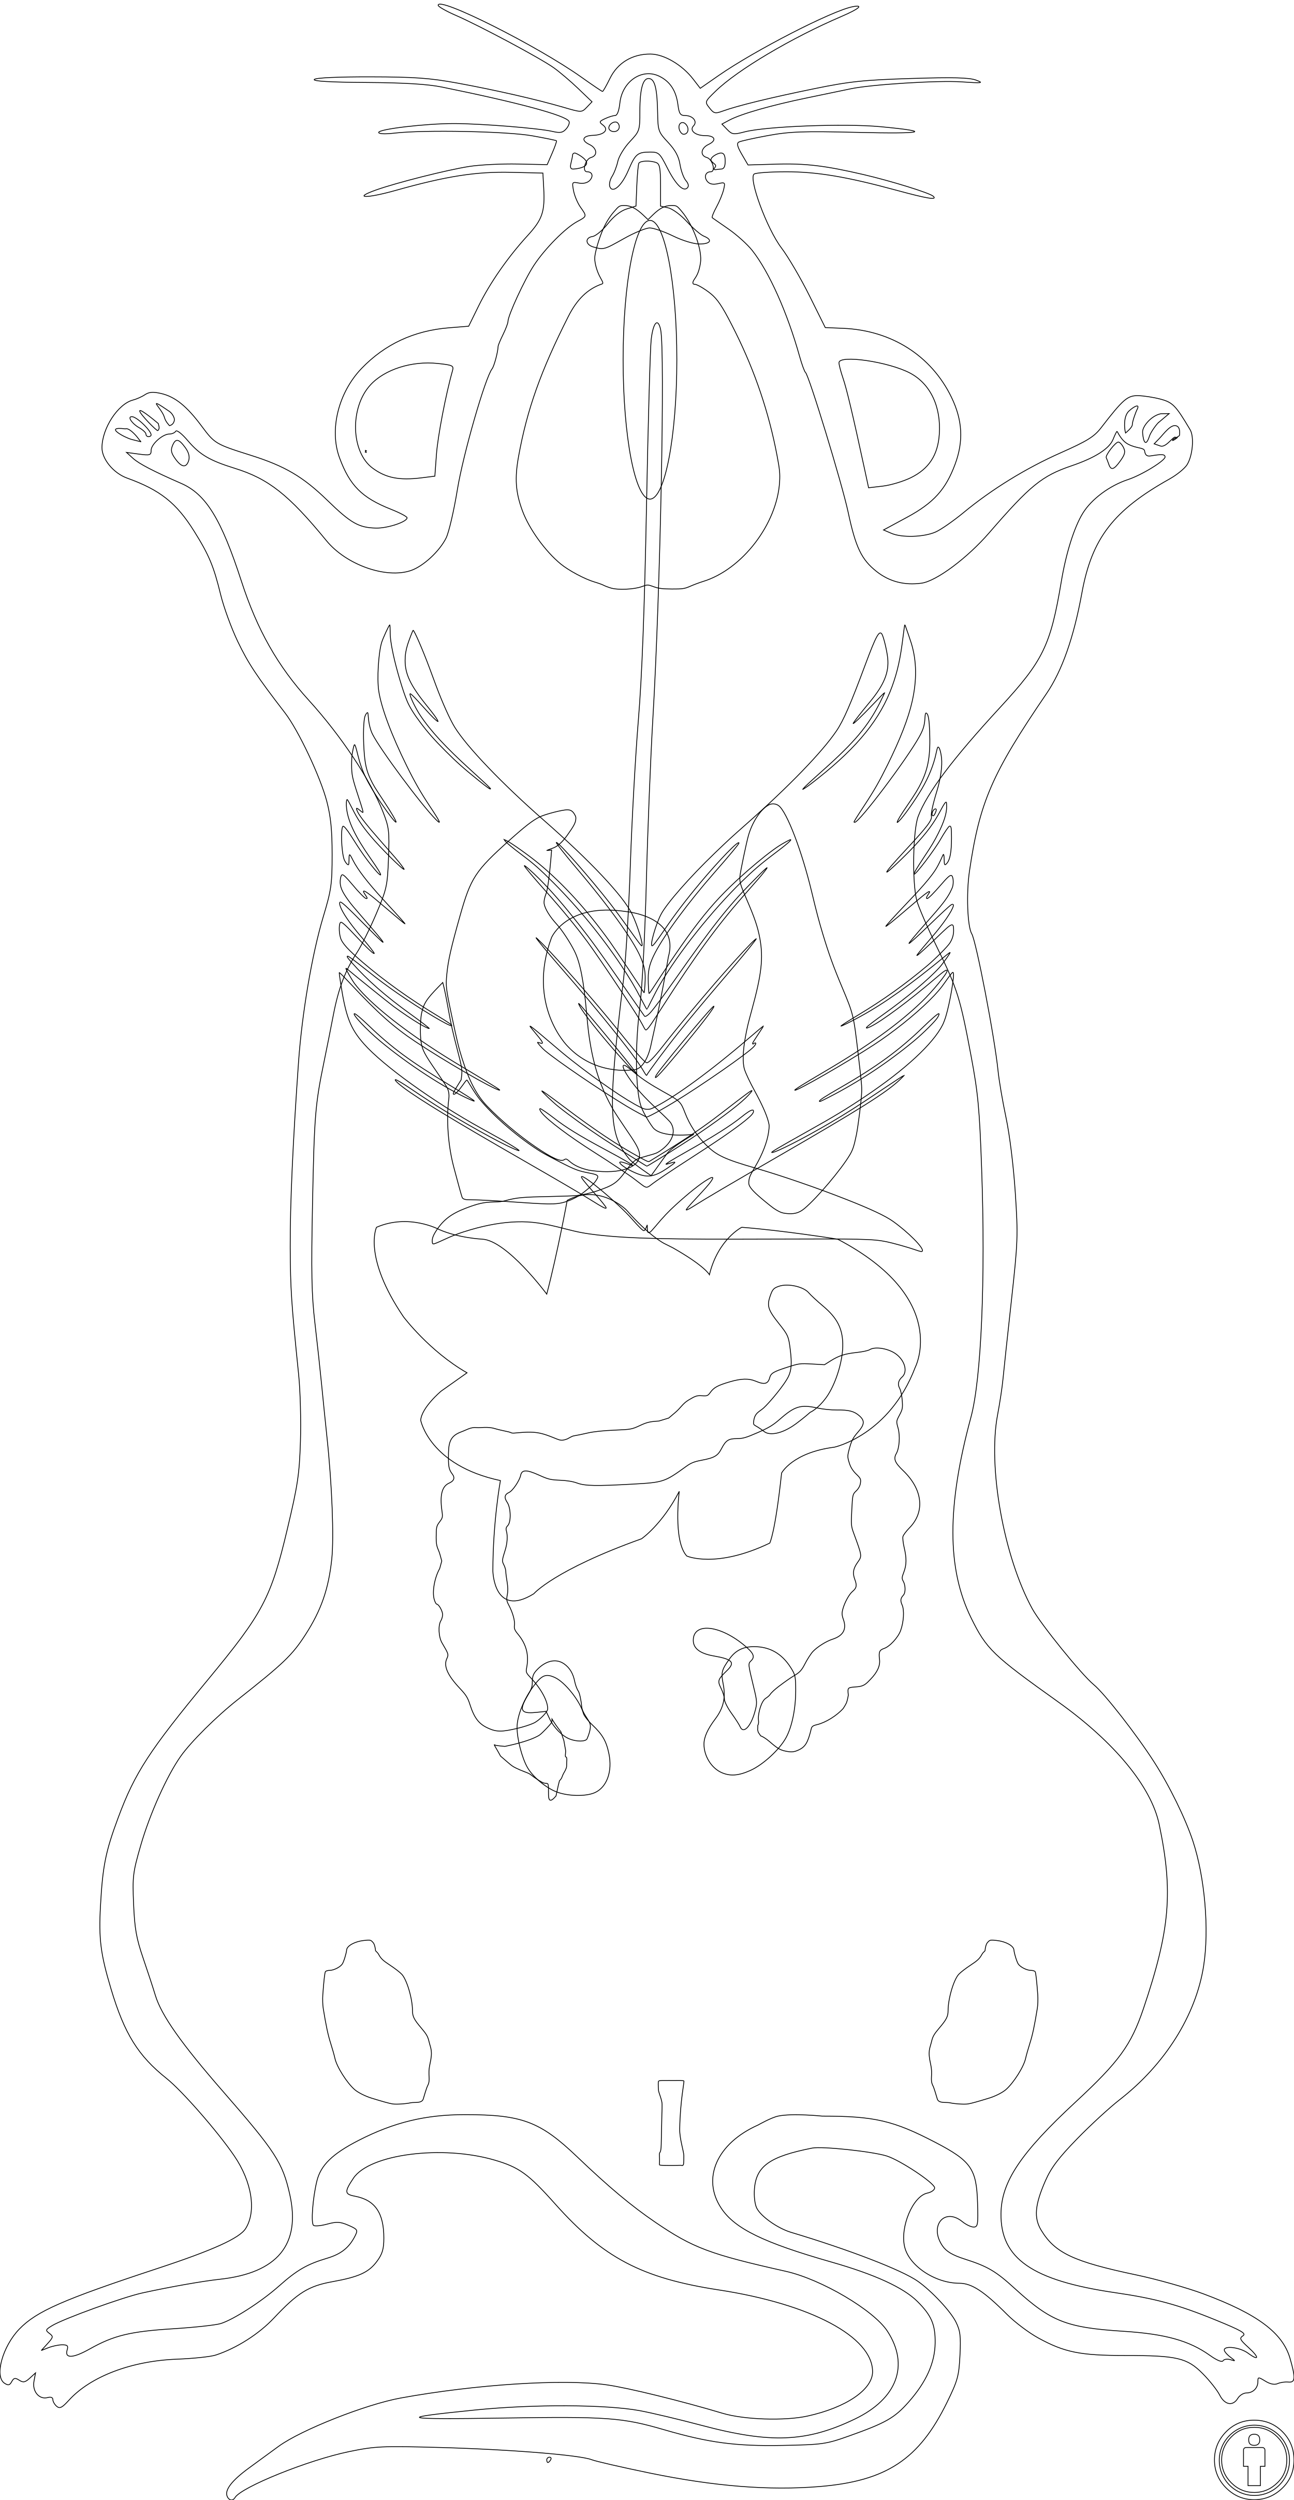 <?xml version="1.0" encoding="UTF-8" standalone="no"?>
<!-- Created with Inkscape (http://www.inkscape.org/) -->

<svg
              xmlns:dc="http://purl.org/dc/elements/1.1/"
              xmlns:cc="http://creativecommons.org/ns#"
              xmlns:rdf="http://www.w3.org/1999/02/22-rdf-syntax-ns#"
              xmlns:svg="http://www.w3.org/2000/svg"
              xmlns="http://www.w3.org/2000/svg"
              xmlns:xlink="http://www.w3.org/1999/xlink"
              xmlns:sodipodi="http://sodipodi.sourceforge.net/DTD/sodipodi-0.dtd"
              xmlns:inkscape="http://www.inkscape.org/namespaces/inkscape"
              width="81.137"
              height="156.688"
              viewBox="0 0 81.137 156.688"
              preserveAspectRatio="none"
              id="svg4219"
              version="1.1"
              inkscape:version="0.92.3 (unknown)"
              sodipodi:docname="mus_musculus.male.svg">
             <defs
                           id="defs4221">
                          <inkscape:path-effect
                                        effect="spiro"
                                        id="path-effect4218"
                                        is_visible="true" />
             </defs>
             <sodipodi:namedview
                           id="base"
                           pagecolor="#ffffff"
                           bordercolor="#666666"
                           borderopacity="1.0"
                           inkscape:pageopacity="0.0"
                           inkscape:pageshadow="2"
                           inkscape:zoom="9.5573495"
                           inkscape:cx="32.683307"
                           inkscape:cy="65.031191"
                           inkscape:document-units="px"
                           inkscape:current-layer="LAYER_EFO"
                           showgrid="false"
                           inkscape:window-width="1855"
                           inkscape:window-height="1056"
                           inkscape:window-x="65"
                           inkscape:window-y="24"
                           inkscape:window-maximized="1"
                           showguides="true"
                           units="px"
                           fit-margin-top="0"
                           fit-margin-left="0"
                           fit-margin-right="0"
                           fit-margin-bottom="0" />
             <g
                           id="LAYER_OUTLINE"
                           inkscape:groupmode="layer"
                           inkscape:label="Outline">
                          <path
                                        sodipodi:nodetypes="cssssssssssssssssssssssscsssssssssssssssssssssssssssssssssscsssscssscssssscscssscsssssssssscssssssscscssssssssssssscssssssscsssscssscsssscsssssssssssssssssssssssssssssssssssssssssssssssssssssssssccsscccsssssssssssssssssssssssssssssssssssssssssssssssssssssssssscsssssssssssssssssssssssssssssssssssscssscssssssssssssssssssssssssssssscsssssssssssssssssssssssssssssssssssssssssscsssscssssssssssssssssssssssssssssssssssssscsssssssssssssssssscscccssscssscsssscsscscsccssccssscsssscsssscsssssssssssssss"
                                        inkscape:connector-curvature="0"
                                        id="path4204"
                                        d="M 14.236,156.44 C 14.092,156.052 14.549,155.464 15.586,154.704 16.104,154.325 16.953,153.704 17.472,153.326 18.88,152.3 22.927,150.7 25.122,150.3 29.836,149.443 35.331,149.091 38.042,149.474 39.379,149.662 42.738,150.487 45.309,151.257 46.654,151.66 49.208,151.744 50.632,151.431 53.061,150.898 54.714,149.771 54.713,148.651 54.711,146.463 50.844,144.408 45.063,143.524 40.243,142.786 37.829,141.518 34.814,138.141 33.128,136.251 32.558,135.839 31.007,135.386 27.728,134.427 23.173,135.011 22.163,136.519 21.588,137.377 21.6,137.527 22.255,137.651 23.514,137.889 24.068,138.691 24.068,140.276 24.068,140.957 23.976,141.271 23.642,141.724 23.124,142.427 22.508,142.709 20.83,143.012 19.347,143.28 18.665,143.704 17.177,145.286 16.235,146.288 14.835,147.179 13.529,147.607 13.217,147.71 12.122,147.826 11.097,147.865 8.24,147.974 5.681,148.946 4.322,150.437 3.885,150.916 3.746,150.984 3.551,150.817 3.421,150.705 3.314,150.516 3.314,150.398 3.314,150.264 3.189,150.216 2.984,150.272 2.458,150.414 2.013,149.882 2.13,149.252 L 2.228,148.725 1.87,149.053 C 1.576,149.323 1.457,149.346 1.203,149.182 0.95,149.018 0.866,149.035 0.735,149.273 0.606,149.507 0.517,149.526 0.282,149.373 -0.36,148.953 0.155,147.071 1.21,145.979 2.292,144.86 3.95,144.133 9.873,142.181 13.358,141.033 15.02,140.281 15.4,139.681 16.086,138.598 15.799,136.755 14.692,135.129 13.653,133.603 11.418,131.047 10.45,130.276 8.659,128.85 7.804,127.475 6.961,124.659 6.305,122.469 6.185,121.531 6.3,119.457 6.438,116.954 6.618,116.057 7.413,113.921 8.458,111.111 9.363,109.72 13.042,105.271 16.497,101.095 16.992,100.155 18.017,95.837 18.671,93.081 18.771,92.419 18.838,90.354 18.88,89.063 18.83,87.176 18.726,86.161 18.267,81.669 18.21,80.807 18.197,78.193 18.185,75.541 18.364,71.549 18.72,66.548 18.938,63.498 19.57,59.786 20.267,57.466 20.775,55.778 20.825,55.424 20.825,53.563 20.825,52.034 20.742,51.196 20.495,50.242 20.097,48.706 18.713,45.775 17.871,44.683 16.099,42.386 15.565,41.579 14.905,40.202 14.508,39.372 14.027,38.056 13.837,37.277 13.4,35.487 13.11,34.792 12.174,33.297 11.064,31.522 10.04,30.71 7.971,29.966 7.121,29.66 6.394,28.783 6.394,28.064 6.394,26.852 7.394,25.316 8.34,25.073 8.563,25.016 8.901,24.865 9.09,24.738 9.349,24.565 9.602,24.547 10.107,24.664 10.981,24.867 11.714,25.458 12.647,26.713 13.46,27.805 13.521,27.841 15.718,28.534 17.87,29.213 19,29.877 20.524,31.357 22.006,32.798 22.496,33.076 23.587,33.099 24.31,33.113 25.53,32.707 25.525,32.453 25.523,32.379 25.068,32.138 24.512,31.918 22.693,31.198 21.931,30.435 21.287,28.688 20.641,26.934 21.217,24.605 22.672,23.092 24.134,21.572 25.959,20.723 28.146,20.546 L 29.387,20.446 30.003,19.191 C 30.713,17.744 31.843,16.12 33.075,14.774 34.015,13.747 34.174,13.278 34.091,11.771 L 34.04,10.848 32.048,10.801 C 29.853,10.749 27.988,11.041 24.813,11.933 22.95,12.456 22.089,12.435 23.592,11.903 24.891,11.443 28.025,10.652 29.419,10.433 30.088,10.328 31.462,10.259 32.473,10.281 L 34.31,10.32 34.624,9.595 C 34.797,9.196 34.917,8.848 34.893,8.823 34.868,8.797 34.187,8.657 33.38,8.513 31.812,8.231 26.58,8.128 24.75,8.342 24.143,8.413 23.744,8.396 23.744,8.3 23.744,8.091 26.695,7.743 28.463,7.744 30.118,7.745 33.78,8.037 34.636,8.236 35.128,8.351 35.29,8.32 35.507,8.072 35.654,7.904 35.73,7.692 35.676,7.601 35.452,7.227 32.497,6.431 27.717,5.458 26.816,5.274 25.368,5.186 22.982,5.169 20.692,5.154 19.599,5.09 19.707,4.978 19.805,4.876 21.195,4.813 23.225,4.817 25.991,4.822 26.952,4.891 28.689,5.209 31.068,5.645 33.655,6.236 35.337,6.726 36.472,7.057 36.472,7.057 36.797,6.719 L 37.121,6.38 36.258,5.553 C 35.784,5.098 35.089,4.508 34.713,4.24 33.872,3.642 30.054,1.602 28.568,0.957 27.966,0.696 27.473,0.413 27.473,0.329 27.473,-0.247 33.689,2.872 36.445,4.83 37.143,5.327 37.744,5.733 37.78,5.733 37.816,5.733 38.026,5.363 38.247,4.912 38.725,3.937 39.646,3.383 40.78,3.388 41.629,3.391 42.768,4.057 43.46,4.955 L 43.908,5.535 45.054,4.738 C 47.328,3.157 52.172,0.671 53.464,0.421 54.184,0.282 53.87,0.556 52.768,1.028 49.627,2.373 46.236,4.385 44.869,5.715 44.186,6.379 44.185,6.381 44.488,6.767 44.763,7.118 44.841,7.136 45.334,6.956 46.231,6.629 48.32,6.119 51.065,5.558 53.284,5.104 54.164,5.012 57.148,4.919 59.77,4.837 60.776,4.863 61.201,5.021 61.702,5.208 61.598,5.221 60.285,5.131 58.828,5.031 54.607,5.295 53.335,5.567 52.979,5.643 51.755,5.897 50.616,6.132 48.355,6.598 46.465,7.139 45.734,7.528 L 45.267,7.777 45.599,8.12 C 45.901,8.433 45.999,8.446 46.689,8.266 48.024,7.918 52.956,7.729 55.2,7.94 58.547,8.254 57.955,8.399 53.741,8.297 50.366,8.215 49.524,8.245 48.147,8.498 47.255,8.662 46.436,8.844 46.327,8.904 46.182,8.983 46.233,9.191 46.516,9.676 L 46.904,10.34 48.66,10.288 C 50.504,10.234 51.73,10.38 54.146,10.942 55.877,11.345 58.299,12.096 58.516,12.299 58.793,12.557 58.157,12.454 56.212,11.925 53.086,11.076 51.221,10.764 49.282,10.767 48.301,10.768 47.405,10.831 47.29,10.906 46.913,11.154 48.086,14.338 48.997,15.537 49.421,16.095 50.213,17.447 50.757,18.542 L 51.746,20.532 52.865,20.578 C 55.9,20.705 58.399,22.295 59.66,24.902 60.352,26.333 60.424,27.644 59.89,29.088 59.302,30.68 58.543,31.518 56.882,32.417 L 55.401,33.217 55.899,33.43 C 56.551,33.71 57.914,33.669 58.657,33.348 58.981,33.208 59.769,32.662 60.407,32.136 62.199,30.656 64.33,29.345 66.52,28.375 68.162,27.647 68.608,27.371 69.033,26.821 70.415,25.03 70.694,24.788 71.354,24.798 71.7,24.804 72.332,24.901 72.759,25.014 73.534,25.219 73.724,25.415 74.624,26.933 74.889,27.382 74.784,28.571 74.428,29.133 74.28,29.366 73.791,29.764 73.341,30.016 69.806,31.993 68.464,33.736 67.838,37.162 67.327,39.961 66.595,42.039 65.618,43.473 62.19,48.499 61.424,50.265 60.786,54.613 60.583,56 60.659,58.071 60.93,58.524 61.211,58.995 62.369,65.025 62.581,67.123 62.641,67.723 62.867,69.044 63.082,70.058 63.312,71.143 63.55,73.079 63.661,74.755 63.839,77.461 63.826,77.808 63.414,81.548 63.174,83.716 62.94,85.905 62.892,86.412 62.845,86.92 62.691,87.939 62.551,88.677 61.928,91.943 62.938,97.577 64.729,100.838 65.261,101.806 67.826,104.971 68.58,105.589 69.26,106.147 71.27,108.72 72.383,110.46 73.335,111.947 74.329,113.976 74.795,115.385 75.548,117.658 75.83,120.943 75.469,123.23 74.982,126.319 73.043,129.401 70.198,131.608 69.574,132.092 68.378,133.192 67.541,134.051 66.375,135.249 65.91,135.864 65.551,136.681 64.887,138.196 64.817,139.009 65.285,139.781 66.152,141.212 67.31,141.756 71.252,142.586 72.545,142.858 74.443,143.393 75.468,143.775 78.847,145.034 80.429,146.215 80.891,147.824 81.245,149.058 81.223,149.345 80.778,149.3 80.578,149.279 80.278,149.323 80.112,149.397 79.917,149.483 79.644,149.429 79.342,149.244 78.894,148.971 78.873,148.972 78.873,149.269 78.873,149.679 78.565,149.983 78.15,149.983 77.966,149.983 77.725,150.134 77.614,150.319 77.304,150.832 76.792,150.738 76.474,150.109 76.322,149.809 75.849,149.211 75.422,148.78 74.435,147.782 73.812,147.635 70.549,147.635 67.728,147.635 66.754,147.439 65.106,146.538 64.518,146.217 63.636,145.553 63.145,145.061 61.695,143.609 60.925,143.106 60.15,143.106 58.645,143.106 57.013,142.025 56.725,140.836 56.422,139.589 57.241,137.644 58.147,137.456 58.399,137.404 58.605,137.257 58.605,137.13 58.605,136.83 56.45,135.397 55.599,135.13 54.692,134.846 51.543,134.512 50.925,134.635 48.27,135.161 47.421,135.759 47.306,137.184 47.268,137.653 47.33,138.163 47.452,138.403 47.722,138.93 48.771,139.668 49.605,139.917 53.236,141.002 56.561,142.285 57.549,142.981 58.419,143.595 59.596,144.851 59.934,145.527 60.211,146.083 60.252,146.413 60.192,147.624 60.127,148.925 60.05,149.205 59.379,150.576 57.629,154.15 55.583,155.502 51.396,155.848 48.232,156.109 44.796,155.836 40.743,155.003 38.989,154.642 37.348,154.265 37.095,154.165 36.367,153.877 31.965,153.522 27.635,153.402 23.948,153.301 23.535,153.319 21.879,153.661 19.333,154.186 15.13,155.881 14.735,156.541 14.596,156.774 14.34,156.722 14.236,156.44 Z M 53.254,152.673 C 55.548,151.857 56.094,151.546 56.972,150.552 58.08,149.298 58.619,148.099 58.636,146.854 58.652,145.701 58.409,145.13 57.524,144.248 56.649,143.376 54.854,142.554 52.119,141.774 47.875,140.562 46.085,139.689 45.233,138.417 43.976,136.541 44.948,134.336 47.539,133.186 47.539,133.186 48.348,132.724 48.795,132.629 49.695,132.439 51.552,132.631 51.552,132.631 54.838,132.633 56.024,132.909 58.655,134.28 60.888,135.444 61.231,135.936 61.295,138.066 61.336,139.434 61.312,139.584 61.049,139.584 60.888,139.584 60.571,139.433 60.344,139.248 59.212,138.327 58.238,139.518 59.1,140.77 59.338,141.116 59.727,141.347 60.473,141.585 61.938,142.054 62.432,142.343 63.637,143.443 65.903,145.51 66.861,145.887 70.428,146.116 73.067,146.286 74.56,146.7 75.858,147.624 76.306,147.943 76.623,148.073 76.688,147.965 76.745,147.868 76.951,147.837 77.144,147.895 77.492,148.001 77.492,147.999 77.13,147.725 76.93,147.573 76.765,147.377 76.765,147.29 76.765,146.997 77.765,147.129 78.25,147.486 78.96,148.009 78.978,147.765 78.276,147.127 77.74,146.64 77.7,146.554 77.939,146.398 78.159,146.254 77.837,146.068 76.231,145.413 73.87,144.449 72.467,144.068 69.906,143.695 64.717,142.937 62.73,141.559 62.764,138.741 62.788,136.747 63.995,134.941 67.442,131.747 70.168,129.221 70.921,128.186 71.694,125.902 73.365,120.961 73.57,118.566 72.682,114.34 72.186,111.981 69.883,109.19 66.356,106.674 62.242,103.739 61.857,103.367 60.89,101.404 59.372,98.322 59.369,94.406 60.88,88.829 61.53,86.431 61.799,80.173 61.551,73.245 61.417,69.481 61.327,68.517 60.892,66.201 60.205,62.54 60.039,62.008 58.771,59.407 58.163,58.162 57.583,56.822 57.481,56.43 57.186,55.294 57.243,52.038 57.573,51.166 58.132,49.692 59.725,47.573 62.696,44.353 65.419,41.401 65.872,40.469 66.55,36.428 66.846,34.661 67.355,33.046 67.893,32.17 68.436,31.285 69.57,30.44 70.726,30.059 71.593,29.774 73.095,28.85 73.054,28.628 73.024,28.468 72.862,28.458 72.144,28.575 71.916,28.613 71.806,28.522 71.771,28.27 71.738,28.034 71.266,28.125 70.729,27.836 70.28,27.595 70.067,27.035 70.041,27.035 70.016,27.035 69.905,27.259 69.795,27.533 69.558,28.125 68.665,28.694 67.181,29.198 65.334,29.826 64.591,30.43 62.03,33.388 60.653,34.978 58.715,36.422 57.786,36.551 56.715,36.7 55.768,36.455 54.969,35.824 54.016,35.072 53.655,34.319 53.18,32.099 52.798,30.311 50.72,23.505 50.507,23.345 50.446,23.299 50.279,22.846 50.137,22.338 49.37,19.598 48.229,17.045 47.169,15.7 46.873,15.324 46.206,14.722 45.686,14.361 45.167,14.001 44.707,13.681 44.663,13.65 44.62,13.619 44.737,13.316 44.924,12.976 45.11,12.636 45.312,12.144 45.374,11.882 45.48,11.428 45.464,11.411 45.018,11.512 44.699,11.584 44.486,11.538 44.348,11.367 44.124,11.087 44.241,10.765 44.567,10.765 44.897,10.765 44.677,9.97 44.32,9.873 43.881,9.754 43.939,9.282 44.422,9.055 44.959,8.802 44.843,8.5 44.209,8.5 43.589,8.5 43.209,8.174 43.49,7.884 43.749,7.615 43.441,7.242 42.96,7.242 42.657,7.242 42.581,7.128 42.508,6.565 42.394,5.687 42.021,5.114 41.346,4.781 40.267,4.249 39.016,5.092 38.868,6.451 38.813,6.95 38.702,7.242 38.567,7.242 38.449,7.242 38.168,7.329 37.942,7.436 37.564,7.614 37.554,7.646 37.813,7.844 38.197,8.137 37.877,8.461 37.183,8.483 36.532,8.504 36.414,8.8 36.955,9.055 37.437,9.282 37.496,9.754 37.056,9.873 36.699,9.97 36.479,10.765 36.81,10.765 37.144,10.765 37.227,11.051 36.97,11.317 36.826,11.465 36.562,11.526 36.295,11.474 35.871,11.39 35.859,11.408 35.963,11.956 36.023,12.27 36.217,12.73 36.394,12.98 36.807,13.563 36.808,13.558 36.204,13.881 35.452,14.283 34.167,15.581 33.475,16.635 32.886,17.534 31.851,19.773 31.851,20.151 31.851,20.254 31.713,20.619 31.545,20.961 31.376,21.303 31.235,21.641 31.233,21.712 31.218,22.08 30.985,22.949 30.856,23.115 30.422,23.675 29.036,28.492 28.679,30.685 28.464,32.001 28.147,33.365 27.974,33.716 27.564,34.547 26.541,35.494 25.768,35.758 24.212,36.289 21.715,35.408 20.468,33.888 18.102,31.003 16.84,30.008 14.714,29.35 13.149,28.866 12.526,28.499 11.779,27.622 11.407,27.184 11.08,26.928 11.02,27.028 10.963,27.124 10.784,27.203 10.623,27.203 10.193,27.203 9.475,27.846 9.475,28.231 9.475,28.532 9.4,28.555 8.705,28.461 L 7.935,28.357 8.34,28.727 C 8.713,29.066 9.616,29.536 11.368,30.301 12.918,30.978 13.869,32.524 15.137,36.428 16.13,39.485 17.41,41.744 19.364,43.892 21.391,46.12 23.224,48.878 24.016,50.893 24.393,51.852 24.423,52.104 24.36,53.788 24.294,55.524 24.248,55.732 23.585,57.29 23.197,58.201 22.651,59.296 22.371,59.722 21.651,60.819 21.222,61.955 20.905,63.601 20.755,64.385 20.491,65.706 20.32,66.536 19.763,69.239 19.708,69.911 19.598,75.355 19.508,79.769 19.535,81.125 19.748,82.942 19.891,84.159 20.081,85.909 20.171,86.832 20.261,87.754 20.411,89.226 20.504,90.103 20.82,93.076 20.947,96.349 20.802,97.721 20.602,99.601 20.139,100.927 19.149,102.461 18.321,103.743 17.789,104.253 14.891,106.54 13.57,107.583 11.981,109.16 11.337,110.068 10.474,111.283 9.393,113.691 8.824,115.663 8.331,117.371 8.302,117.609 8.377,119.353 8.443,120.884 8.55,121.487 8.974,122.727 9.259,123.557 9.604,124.61 9.742,125.066 10.122,126.32 11.372,128.092 14.008,131.113 17.27,134.853 17.72,135.546 18.166,137.526 18.876,140.678 17.404,142.465 13.772,142.858 12.7,142.974 10.65,143.336 8.927,143.714 7.702,143.983 3.984,145.329 3.268,145.764 2.854,146.014 2.84,146.055 3.094,146.248 3.353,146.443 3.345,146.489 2.981,146.89 L 2.589,147.321 3.043,147.143 C 3.293,147.045 3.68,146.964 3.903,146.964 4.226,146.964 4.289,147.028 4.212,147.28 4.041,147.838 4.574,147.817 5.627,147.225 7.133,146.378 8.166,146.128 10.854,145.959 12.191,145.875 13.533,145.729 13.836,145.635 14.647,145.383 16.392,144.259 17.502,143.274 18.625,142.276 19.255,141.912 20.509,141.539 21.396,141.275 21.9,140.871 22.273,140.124 22.449,139.771 22.416,139.721 21.847,139.473 21.338,139.252 21.109,139.238 20.53,139.397 20.145,139.503 19.756,139.542 19.665,139.484 19.487,139.37 19.606,137.767 19.872,136.688 20.116,135.702 20.854,134.987 22.494,134.149 24.709,133.016 26.683,132.539 29.156,132.539 32.735,132.539 33.868,132.965 36.19,135.183 38.172,137.076 39.583,138.256 41.094,139.286 43.451,140.892 44.515,141.292 49.266,142.357 51.496,142.856 54.783,144.793 55.644,146.114 57.031,148.245 56.254,150.344 53.605,151.616 50.574,153.072 48.322,153.165 43.984,152.011 42.617,151.648 40.879,151.235 40.121,151.094 38.014,150.703 33.464,150.682 29.827,151.047 24.721,151.56 25.042,151.655 31.543,151.556 38.109,151.455 39.002,151.521 41.661,152.293 44.445,153.103 46.132,153.326 49.039,153.272 51.573,153.224 51.795,153.193 53.254,152.673 Z M 69.52,29.089 C 69.464,28.928 69.395,28.748 69.365,28.69 69.292,28.547 69.941,27.706 70.123,27.706 70.203,27.706 70.346,27.856 70.441,28.04 70.579,28.307 70.541,28.478 70.254,28.879 69.842,29.455 69.663,29.507 69.52,29.089 Z M 10.99,28.753 C 10.729,28.388 10.694,28.211 10.824,27.91 11.02,27.455 11.213,27.495 11.631,28.073 11.833,28.354 11.904,28.628 11.833,28.86 11.684,29.344 11.385,29.306 10.99,28.753 Z M 37.202,15.479 C 36.698,15.334 36.67,14.893 37.16,14.821 37.359,14.791 37.787,14.433 38.111,14.025 38.481,13.557 38.917,13.214 39.288,13.099 L 39.877,12.915 39.929,11.637 C 39.958,10.935 40.017,10.3 40.06,10.227 40.154,10.069 40.798,10.051 41.161,10.196 41.365,10.276 41.418,10.568 41.418,11.608 L 41.418,12.919 41.901,13.028 C 42.171,13.09 42.691,13.473 43.077,13.897 43.457,14.314 43.933,14.721 44.134,14.802 44.705,15.033 44.562,15.293 43.864,15.293 43.497,15.293 42.799,15.082 42.203,14.79 41.637,14.514 40.978,14.287 40.739,14.287 40.499,14.287 39.769,14.588 39.117,14.956 37.872,15.658 37.847,15.665 37.202,15.479 Z M 38.236,11.693 C 38.183,11.55 38.247,11.263 38.379,11.054 38.511,10.846 38.672,10.424 38.738,10.116 38.803,9.808 39.141,9.252 39.489,8.882 40.106,8.223 40.121,8.18 40.121,6.981 40.121,5.532 40.323,4.845 40.728,4.926 41.07,4.994 41.211,5.601 41.236,7.116 41.255,8.195 41.286,8.28 41.891,8.925 42.341,9.405 42.559,9.809 42.638,10.309 42.7,10.698 42.865,11.15 43.004,11.314 43.17,11.508 43.203,11.668 43.1,11.776 42.843,12.041 42.366,11.563 41.828,10.499 41.368,9.59 41.299,9.528 40.757,9.531 39.972,9.535 39.839,9.648 39.397,10.682 38.983,11.65 38.406,12.153 38.236,11.693 Z M 42.607,8.153 C 42.463,7.765 42.782,7.509 43.028,7.815 43.235,8.074 43.141,8.416 42.862,8.416 42.776,8.416 42.661,8.298 42.607,8.153 Z M 38.175,8.015 C 38.175,7.762 38.569,7.538 38.727,7.701 38.94,7.922 38.804,8.249 38.499,8.249 38.321,8.249 38.175,8.143 38.175,8.015 Z M 57.114,29.94 C 58.242,29.386 58.805,28.529 58.896,27.227 59.017,25.497 58.341,24.069 57.081,23.393 55.745,22.676 52.606,22.216 52.606,22.736 52.606,22.863 52.719,23.297 52.858,23.701 53.088,24.368 53.469,25.975 54.199,29.348 L 54.463,30.572 55.359,30.467 C 55.851,30.409 56.641,30.172 57.114,29.94 Z M 26.437,29.948 27.266,29.845 27.366,28.481 C 27.448,27.348 27.957,24.698 28.371,23.243 28.464,22.917 28.392,22.882 27.442,22.781 25.823,22.609 24.119,23.153 23.226,24.126 21.923,25.544 21.998,28.336 23.366,29.343 24.201,29.958 25.034,30.122 26.437,29.948 Z M 22.932,28.269 C 22.932,28.177 22.859,28.253 22.948,28.253 23.037,28.253 22.935,28.222 22.935,28.314 22.935,28.407 23.023,28.331 22.933,28.331 22.844,28.331 22.931,28.361 22.931,28.269 Z M 73.961,27.259 C 73.964,27.142 74.012,26.807 73.786,26.7 73.435,26.535 72.973,27.193 72.696,27.48 L 72.369,27.818 72.757,27.953 C 73.157,28.092 73.66,27.154 73.737,27.459 74.056,27.273 73.426,27.744 73.529,27.575 73.604,27.452 73.96,27.377 73.961,27.259 Z M 8.631,27.431 C 8.478,27.227 8.061,26.792 7.864,26.881 6.44,26.695 7.846,27.441 8.259,27.544 8.527,27.611 8.78,27.675 8.821,27.685 8.862,27.696 8.821,27.685 8.631,27.431 Z M 72.616,26.506 73.308,25.924 72.794,25.931 C 72.195,26.045 71.636,26.717 71.643,27.076 71.647,27.313 71.771,28.269 72.078,27.324 72.136,27.144 72.398,26.739 72.616,26.505 Z M 9.475,27.257 C 9.475,26.994 8.575,26.108 8.262,26.114 7.962,26.12 8.311,26.574 8.705,26.795 8.95,26.932 9.151,27.118 9.151,27.207 9.151,27.297 9.224,27.37 9.313,27.37 9.402,27.37 9.475,27.319 9.475,27.257 Z M 9.925,26.546 C 9.925,26.546 8.767,25.559 8.759,25.755 8.752,25.932 9.844,27.045 9.898,26.989 9.951,26.933 9.999,26.855 9.969,26.728 Z M 71,26.611 C 71,26.42 71.201,25.857 71.303,25.656 71.487,25.292 71.135,25.443 70.79,25.76 70.437,26.084 70.491,26.843 70.575,27.139 70.575,27.139 71,26.802 71,26.611 Z M 10.935,26.296 C 10.935,26.177 10.813,25.917 10.616,25.782 9.09,24.738 10.154,25.6 10.307,26.154 10.393,26.465 10.61,26.637 10.61,26.666 10.61,26.695 10.683,26.672 10.772,26.615 10.862,26.558 10.935,26.415 10.935,26.296 Z M 36.786,10.222 C 36.795,9.945 36.12,9.59 36.044,9.59 35.967,9.59 35.904,9.647 35.903,9.716 35.9,9.785 35.856,10.012 35.803,10.219 35.736,10.476 35.776,10.597 35.926,10.596 36.061,10.596 36.776,10.526 36.786,10.222 Z M 45.471,10.094 C 45.471,9.741 45.392,9.59 45.208,9.59 44.993,9.59 44.444,9.893 44.609,10.099 44.77,10.3 44.977,10.316 44.816,10.516 44.651,10.722 44.993,10.597 45.208,10.597 45.392,10.597 45.471,10.446 45.471,10.094 Z M 34.283,154.177 C 34.283,154.084 34.361,154.009 34.455,154.009 34.55,154.009 34.582,154.084 34.527,154.177 34.471,154.269 34.394,154.344 34.355,154.344 34.316,154.344 34.283,154.269 34.283,154.177 Z"
                                        style="fill:none;fill-opacity:1;stroke:#000000;stroke-opacity:1;stroke-width:0.05;stroke-miterlimit:4;stroke-dasharray:none" />
                          <a
                                        transform="matrix(1.025,0,0,1.025,-51.067,99.052)"
                                        id="a4174"
                                        xlink:href="https://www.ebi.ac.uk/gxa/licence.html"
                                        style="fill:none;fill-opacity:1;stroke:#000000;stroke-opacity:1;stroke-width:0.049;stroke-miterlimit:4;stroke-dasharray:none">
                                       <g
                                                     id="g3"
                                                     transform="matrix(0.076,0,0,0.076,123.696,51.618)"
                                                     style="fill:none;fill-opacity:1;stroke:#000000;stroke-opacity:1;stroke-width:0.638;stroke-miterlimit:4;stroke-dasharray:none">
                                                    <circle
                                                                  id="circle5"
                                                                  r="28.276"
                                                                  cy="28.806"
                                                                  cx="37.637"
                                                                  style="fill:none;fill-opacity:1;stroke:#000000;stroke-opacity:1;stroke-width:0.638;stroke-miterlimit:4;stroke-dasharray:none" />
                                                    <g
                                                                  id="g7"
                                                                  style="fill:none;fill-opacity:1;stroke:#000000;stroke-opacity:1;stroke-width:0.638;stroke-miterlimit:4;stroke-dasharray:none">
                                                                 <path
                                                                               style="fill:none;fill-opacity:1;stroke:#000000;stroke-opacity:1;stroke-width:0.638;stroke-miterlimit:4;stroke-dasharray:none"
                                                                               id="path9"
                                                                               d="M 37.443,-3.5 C 46.431,-3.5 54.013,-0.415 60.185,5.757 66.393,11.967 69.5,19.548 69.5,28.5 69.5,37.491 66.451,44.976 60.355,50.956 53.879,57.319 46.242,60.5 37.443,60.5 28.794,60.5 21.29,57.356 14.929,51.07 8.644,44.784 5.5,37.262 5.5,28.5 5.5,19.739 8.644,12.158 14.929,5.758 21.101,-0.415 28.604,-3.5 37.443,-3.5 Z M 37.557,2.272 C 30.281,2.272 24.129,4.825 19.1,9.929 13.88,15.263 11.271,21.454 11.271,28.501 11.271,35.587 13.861,41.721 19.041,46.899 24.222,52.081 30.393,54.67 37.555,54.67 44.678,54.67 50.889,52.063 56.184,46.842 61.213,42.004 63.727,35.89 63.727,28.499 63.727,21.223 61.174,15.034 56.071,9.928 50.967,4.824 44.795,2.272 37.557,2.272 Z M 46.129,20.557 46.129,33.642 42.473,33.642 42.473,49.184 32.529,49.184 32.529,33.643 28.873,33.643 28.873,20.557 C 28.873,19.985 29.073,19.5 29.472,19.1 29.873,18.701 30.359,18.5 30.929,18.5 L 44.073,18.5 C 44.606,18.5 45.083,18.7 45.501,19.1 45.918,19.5 46.129,19.986 46.129,20.557 Z M 33.042,12.329 C 33.042,9.321 34.527,7.815 37.5,7.815 40.473,7.815 41.957,9.319 41.957,12.329 41.957,15.3 40.471,16.786 37.5,16.786 34.529,16.786 33.042,15.3 33.042,12.329 Z"
                                                                               inkscape:connector-curvature="0" />
                                                    </g>
                                       </g>
                          </a>
             </g>
             <g
                           style="display:inline"
                           inkscape:label="EFO"
                           id="LAYER_EFO"
                           inkscape:groupmode="layer">
                          <path
                                        sodipodi:nodetypes="sssssssssssssss"
                                        inkscape:label="UBERON_0002106"
                                        inkscape:connector-curvature="0"
                                        id="UBERON_0002106"
                                        d="M 47.931,89.736 C 48.207,89.951 48.945,89.948 49.918,89.231 50.421,88.861 50.805,88.515 50.805,88.515 50.988,88.446 51.505,88.074 51.917,87.428 52.473,86.558 52.873,85.164 52.844,84.199 52.816,83.237 52.474,82.588 51.616,81.868 51.243,81.554 50.835,81.176 50.709,81.027 50.386,80.645 49.418,80.428 48.86,80.613 48.513,80.729 48.442,80.804 48.3,81.207 48.074,81.846 48.15,82.091 48.843,82.961 49.416,83.681 49.452,83.765 49.557,84.638 49.651,85.418 49.63,85.861 49.448,86.251 49.192,86.799 48.234,87.93 47.875,88.253 47.612,88.49 47.317,88.547 47.257,89.089 47.222,89.404 47.283,89.232 47.931,89.736 Z"
                                        style="fill:none;stroke:#000000;fill-opacity:1;stroke-opacity:1;stroke-width:0.05;stroke-miterlimit:4;stroke-dasharray:none">
                                       <title
                                                     id="spleen">spleen</title>
                          </path>
                          <path
                                        sodipodi:nodetypes="cscssssssssscccssssssscscc"
                                        inkscape:label="UBERON_0002369"
                                        inkscape:connector-curvature="0"
                                        id="UBERON_0002369"
                                        d="M 35.709,108.992 C 35.244,108.805 34.728,108.283 34.466,107.735 L 34.241,107.263 33.672,107.323 C 32.814,107.415 32.556,107.29 32.905,106.594 33.107,106.191 33.375,105.884 33.375,105.509 33.375,105.07 33.428,104.915 33.66,104.668 34.215,104.078 34.869,103.932 35.371,104.285 35.724,104.533 35.938,104.889 36.037,105.396 36.079,105.607 36.178,105.874 36.258,105.988 36.338,106.102 36.435,106.539 36.473,106.959 36.512,107.378 36.906,107.746 36.997,108.051 37.088,108.356 36.846,108.898 36.811,108.98 36.731,109.166 36.159,109.172 35.709,108.992 Z M 46.411,108.232 C 46.356,108.104 46.112,107.722 45.867,107.384 45.623,107.046 45.423,106.65 45.423,106.504 45.423,106.358 45.328,106.048 45.211,105.815 44.978,105.349 45.006,105.263 45.582,104.707 46.114,104.194 45.932,103.994 44.744,103.788 43.891,103.64 43.47,103.317 43.47,102.811 43.47,101.701 45.057,101.827 46.589,103.058 47.243,103.585 47.364,103.826 47.102,104.085 46.9,104.285 46.898,104.257 47.262,105.764 47.481,106.666 47.484,106.751 47.324,107.317 47.065,108.236 46.607,108.694 46.411,108.232 Z"
                                        style="fill:none;stroke:#000000;fill-opacity:1;stroke-opacity:1;stroke-width:0.05;stroke-miterlimit:4;stroke-dasharray:none">
                                       <title
                                                     id="adrenal gland">adrenal gland</title>
                          </path>
                          <path
                                        sodipodi:nodetypes="sscsssssssssssssscsss"
                                        inkscape:label="UBERON_0002113"
                                        inkscape:connector-curvature="0"
                                        id="UBERON_0002113"
                                        d="M 34.838,112.287 C 34.171,112.01 33.395,111.348 33.071,110.779 32.726,110.174 32.419,108.986 32.421,108.263 32.423,107.526 32.876,106.429 33.489,105.635 33.98,104.999 34.221,104.88 34.788,105.139 35.43,105.432 36.373,106.618 36.581,107.393 36.619,107.534 36.875,107.862 37.15,108.121 37.781,108.717 38.018,109.132 38.181,109.922 38.409,111.029 38.051,112.018 37.302,112.355 36.72,112.616 35.549,112.584 34.838,112.287 Z M 45.246,111.1 C 44.608,110.819 44.141,110.066 44.141,109.319 44.141,108.879 44.363,108.384 44.852,107.734 45.366,107.052 45.514,106.396 45.346,105.553 45.202,104.83 45.243,104.666 45.753,103.958 46.126,103.441 46.601,103.206 47.278,103.206 48.26,103.206 49.014,103.633 49.573,104.506 49.865,104.96 49.892,105.081 49.893,105.94 49.895,107.091 49.662,108.226 49.284,108.916 48.874,109.666 47.841,110.612 47.046,110.968 46.305,111.299 45.784,111.337 45.246,111.1 Z"
                                        style="fill:none;stroke:#000000;fill-opacity:1;stroke-opacity:1;stroke-width:0.05;stroke-miterlimit:4;stroke-dasharray:none">
                                       <title
                                                     id="kidney">kidney</title>
                          </path>
                          <path
                                        inkscape:label="UBERON_0001155"
                                        sodipodi:nodetypes="cccccsccssscscscccsscccccsssssssssssssssssssssscsssssssssssssccssscsssscssssssssscsssscssscscsssccscsscsccssscccccscsccscacscssc"
                                        inkscape:connector-curvature="0"
                                        id="UBERON_0001155"
                                        d="M 49.216,109.747 C 48.911,109.679 48.72,109.563 48.258,109.162 48.054,108.986 47.804,108.824 47.701,108.802 47.489,108.484 47.565,108.637 47.519,108.466 47.487,108.351 47.519,108.466 47.515,108.148 47.603,107.98 47.55,107.836 47.55,107.697 47.55,107.356 47.726,106.63 48.015,106.444 48.145,106.359 48.243,106.272 48.28,106.215 48.467,105.93 49.136,105.472 49.397,105.285 49.947,104.891 50.147,104.925 50.45,104.327 50.608,104.014 50.845,103.645 50.977,103.506 51.249,103.219 51.81,102.867 52.188,102.746 52.869,102.529 53.1,102.12 52.886,101.514 52.784,101.225 52.778,101.112 52.85,100.846 52.962,100.434 53.242,99.924 53.454,99.748 53.71,99.535 53.742,99.373 53.601,99 53.448,98.599 53.496,98.313 53.782,97.912 54.057,97.528 54.056,97.525 53.542,96.131 53.366,95.653 53.359,95.578 53.409,94.644 53.46,93.671 53.463,93.659 53.687,93.444 53.832,93.305 53.927,93.131 53.952,92.956 53.988,92.71 53.963,92.657 53.687,92.39 53.49,92.201 53.341,91.969 53.268,91.742 53.124,91.294 53.125,91.264 53.295,90.663 53.403,90.283 53.518,90.074 53.781,89.778 54.213,89.291 54.237,89.047 53.882,88.736 53.556,88.45 53.228,88.365 52.477,88.373 52.085,88.377 51.607,88.327 51.212,88.241 50.21,88.023 49.827,88.139 48.919,88.935 48.47,89.328 48.213,89.484 47.507,89.792 46.771,90.112 46.579,90.167 46.209,90.167 45.679,90.167 45.509,90.278 45.241,90.795 45.008,91.247 44.793,91.372 43.998,91.522 43.517,91.613 43.331,91.688 43.009,91.921 41.673,92.888 41.598,92.913 39.671,93.02 37.393,93.148 36.681,93.134 36.197,92.956 35.919,92.854 35.568,92.796 35.114,92.776 34.508,92.75 34.378,92.718 33.793,92.454 33.012,92.101 32.721,92.106 32.645,92.472 32.577,92.802 32.144,93.441 31.92,93.542 31.635,93.67 31.599,93.86 31.803,94.163 32.036,94.51 32.056,95.398 31.836,95.622 31.732,95.73 31.711,95.814 31.753,95.958 31.84,96.253 31.81,96.732 31.677,97.154 31.473,97.801 31.47,97.839 31.594,98.081 31.661,98.211 31.715,98.399 31.715,98.5 31.715,98.601 31.751,98.892 31.796,99.147 31.848,99.446 31.853,99.732 31.809,99.956 31.751,100.253 31.764,100.346 31.907,100.613 32.152,101.075 32.294,101.584 32.257,101.866 32.23,102.072 32.27,102.173 32.486,102.435 33,103.058 33.174,103.722 33.027,104.502 32.966,104.824 32.97,104.832 33.345,105.233 33.957,105.888 34.37,106.676 34.338,107.126 34.324,107.317 33.811,107.833 33.474,107.994 33,108.22 31.853,108.499 31.393,108.499 31.088,108.499 30.88,108.447 30.542,108.286 30.011,108.032 29.728,107.65 29.468,106.839 29.329,106.404 29.226,106.238 28.826,105.813 28.062,105 27.807,104.423 28.012,103.97 28.138,103.691 28.135,103.684 27.714,102.968 27.501,102.606 27.464,101.874 27.644,101.582 27.703,101.486 27.752,101.315 27.753,101.201 27.756,100.983 27.511,100.544 27.386,100.544 27.346,100.544 27.275,100.412 27.228,100.251 27.089,99.773 27.246,98.886 27.571,98.309 L 27.7,97.839 27.591,97.444 C 27.475,97.024 27.345,97.018 27.349,96.359 27.353,95.716 27.368,95.647 27.562,95.39 27.757,95.132 27.767,95.086 27.711,94.698 27.57,93.711 27.711,93.156 28.157,92.959 28.472,92.82 28.541,92.626 28.36,92.387 28.158,92.122 28.118,91.948 28.118,91.352 28.118,90.494 28.16,90.023 28.924,89.744 29.26,89.622 29.515,89.439 29.881,89.477 30.128,89.503 30.565,89.402 31.016,89.536 31.489,89.676 31.904,89.728 32.016,89.786 32.15,89.856 32.234,89.813 32.783,89.776 33.48,89.73 33.865,89.791 34.42,89.997 35.12,90.257 35.118,90.339 35.52,90.206 35.657,90.161 35.819,90.019 36,89.991 36.17,89.965 36.559,89.885 36.864,89.813 37.205,89.733 37.838,89.665 38.507,89.638 39.56,89.595 39.613,89.586 40.119,89.351 40.562,89.144 40.745,89.101 41.314,89.066 L 41.928,88.88 42.335,88.536 C 42.692,88.234 42.799,87.977 43.173,87.751 43.604,87.491 43.703,87.459 44.016,87.48 44.347,87.502 44.381,87.489 44.543,87.267 44.767,86.96 45.012,86.827 45.755,86.61 46.482,86.397 46.951,86.386 47.392,86.571 47.937,86.8 48.155,86.745 48.262,86.35 48.338,86.069 48.503,85.97 49.35,85.699 50.11,85.455 50.148,85.45 50.913,85.492 L 51.698,85.536 52.094,85.287 C 52.611,84.964 52.979,84.847 53.742,84.766 54.085,84.729 54.438,84.653 54.524,84.597 54.875,84.369 55.754,84.524 56.222,84.895 56.756,85.318 56.918,85.991 56.562,86.308 56.323,86.521 56.271,86.772 56.413,87.022 56.477,87.135 56.548,87.467 56.571,87.76 56.608,88.245 56.593,88.329 56.402,88.689 56.193,89.085 56.193,89.085 56.311,89.505 56.448,89.995 56.395,90.765 56.202,91.102 56.011,91.434 56.107,91.673 56.629,92.173 57.857,93.349 58.013,94.753 57.027,95.759 56.828,95.962 56.644,96.206 56.618,96.302 56.592,96.397 56.626,96.707 56.693,96.99 56.852,97.662 56.847,98.078 56.672,98.538 56.543,98.877 56.54,98.933 56.639,99.111 56.783,99.368 56.787,99.825 56.648,99.976 56.462,100.176 56.443,100.322 56.565,100.594 56.711,100.916 56.668,101.654 56.473,102.193 56.313,102.635 55.793,103.2 55.434,103.32 55.143,103.417 55.089,103.545 55.148,104.005 55.199,104.401 55.017,104.803 54.588,105.248 54.337,105.507 54.193,105.683 53.785,105.719 53.152,105.775 53.134,105.725 53.192,106.248 53.192,106.248 53.139,106.565 53.08,106.715 53.028,106.844 52.871,107.081 52.871,107.081 52.472,107.532 51.766,107.968 51.23,108.095 50.978,108.154 50.903,108.208 50.868,108.352 50.659,109.215 50.502,109.481 50.087,109.677 49.785,109.82 49.613,109.834 49.216,109.746 Z"
                                        style="fill:none;fill-opacity:1;stroke:#000000;stroke-width:0.05;stroke-miterlimit:4;stroke-dasharray:none;stroke-opacity:1">
                                       <title
                                                     id="colon">colon</title>
                          </path>
                          <path
                                        inkscape:label="UBERON_0001153"
                                        sodipodi:nodetypes="ccscccccccsscsssscccccccscssscccccc"
                                        inkscape:connector-curvature="0"
                                        id="UBERON_0001153"
                                        d="M 34.303,111.781 C 34.103,111.765 34.077,111.757 33.945,111.683 33.754,111.576 33.46,111.378 33.312,111.257 33.212,111.176 33.139,111.139 32.9,111.051 32.739,110.992 32.498,110.889 32.364,110.822 32.137,110.709 32.092,110.677 31.752,110.383 L 31.385,110.066 31.26,109.839 C 31.191,109.714 31.101,109.556 31.058,109.487 31.016,109.418 30.985,109.358 30.988,109.354 30.991,109.35 31.017,109.36 31.045,109.376 31.075,109.393 31.219,109.417 31.379,109.432 L 31.661,109.458 32.011,109.381 C 32.599,109.251 33.219,109.056 33.548,108.898 33.827,108.765 33.836,108.759 34.065,108.538 34.193,108.414 34.368,108.23 34.453,108.129 34.6,107.955 34.608,107.941 34.609,107.843 L 34.611,107.741 34.717,107.914 C 34.775,108.009 34.902,108.19 34.998,108.317 L 35.173,108.547 35.265,108.828 35.355,109.089 35.415,109.431 C 35.455,109.658 35.482,109.694 35.459,109.898 35.419,110.252 35.513,110.035 35.533,110.195 35.555,110.374 35.533,110.195 35.528,110.705 35.526,110.844 35.373,111.09 35.373,111.09 35.31,111.189 35.265,111.312 35.22,111.425 35.191,111.498 35.127,111.556 35.078,111.619 L 35.009,111.89 34.863,112.566 C 34.104,113.468 34.555,111.801 34.304,111.781 Z"
                                        style="fill:none;stroke:#000000;fill-opacity:1;stroke-opacity:1;stroke-width:0.05;stroke-miterlimit:4;stroke-dasharray:none">
                                       <title
                                                     id="caecum">caecum</title>
                          </path>
                          <path
                                        sodipodi:nodetypes="sssssccssscccscs"
                                        inkscape:label="UBERON_0001043"
                                        inkscape:connector-curvature="0"
                                        id="UBERON_0001043"
                                        d="M 39.456,72.644 C 38.144,71.048 38.098,69.626 39.097,61.385 39.237,60.234 39.429,56.993 39.525,54.182 39.621,51.371 39.847,47.294 40.028,45.121 40.254,42.405 40.413,38.221 40.537,31.724 40.636,26.527 40.769,21.828 40.831,21.281 40.956,20.198 41.257,19.884 41.424,20.662 41.708,21.978 41.404,37.151 40.936,45.044 40.795,47.429 40.612,51.994 40.53,55.189 40.442,58.639 40.27,61.909 40.106,63.243 39.813,65.619 39.848,68.286 40.185,69.314 40.288,69.629 40.62,70.23 40.924,70.648 41.447,71.369 43.505,71.095 43.505,71.095 43.334,71.194 42.093,71.931 41.839,72.284 L 40.826,73.688 C 40.826,73.688 39.688,72.926 39.456,72.644 Z"
                                        style="fill:none;stroke:#000000;fill-opacity:1;stroke-opacity:1;stroke-width:0.05;stroke-miterlimit:4;stroke-dasharray:none">
                                       <title
                                                     id="esophagus">esophagus</title>
                          </path>
                          <ellipse
                                        inkscape:label="UBERON_0001723"
                                        ry="8.734"
                                        rx="1.684"
                                        cy="22.548"
                                        cx="40.755"
                                        id="UBERON_0001723"
                                        style="fill:none;stroke:#000000;fill-opacity:1;stroke-opacity:1;stroke-width:0.05;stroke-miterlimit:4;stroke-dasharray:none">
                                       <title
                                                     id="tongue">tongue</title>
                          </ellipse>
                          <g
                                        id="UBERON_0000473"
                                        style="stroke-width:0.05;stroke-miterlimit:4;stroke-dasharray:none">
                                       <path
                                                     d="M 24.606,131.866 C 24.404,131.833 24.01,131.724 23.292,131.503 22.896,131.381 22.443,131.151 22.233,130.966 21.742,130.533 21.116,129.54 21.001,129.012 20.962,128.833 20.844,128.414 20.738,128.082 20.565,127.537 20.446,126.983 20.266,125.87 20.233,125.665 20.221,125.283 20.241,125.022 20.306,124.134 20.359,123.665 20.403,123.58 20.428,123.534 20.551,123.496 20.678,123.496 20.925,123.496 21.325,123.295 21.458,123.104 21.552,122.969 21.712,122.456 21.737,122.207 21.763,121.952 22.255,121.685 22.808,121.624 23.232,121.578 23.245,121.581 23.407,121.769 23.497,121.874 23.544,122.18 23.544,122.241 23.544,122.303 23.65,122.327 23.746,122.502 23.887,122.761 24.019,122.886 24.457,123.172 24.753,123.366 25.086,123.624 25.197,123.746 25.517,124.097 25.864,125.278 25.864,126.019 25.864,126.384 25.961,126.577 26.416,127.111 26.738,127.49 26.823,127.637 26.895,127.936 27.01,128.419 27.146,128.532 26.958,129.373 26.797,130.096 27.027,130.327 26.808,130.74 26.743,130.863 26.592,131.378 26.54,131.554 26.452,131.854 25.982,131.743 25.749,131.796 25.444,131.866 24.832,131.903 24.606,131.866 Z"
                                                     id="path6783"
                                                     inkscape:connector-curvature="0"
                                                     sodipodi:nodetypes="ccsccsscsssccscsssssscccc"
                                                     style="fill:none;fill-opacity:1;stroke:#000000;stroke-width:0.05;stroke-miterlimit:4;stroke-dasharray:none;stroke-opacity:1" />
                                       <path
                                                     sodipodi:nodetypes="ccsccsscsssccscsssssscccc"
                                                     inkscape:connector-curvature="0"
                                                     id="path6825"
                                                     d="M 60.705,131.866 C 60.906,131.833 61.301,131.724 62.018,131.503 62.415,131.381 62.868,131.151 63.077,130.966 63.568,130.533 64.194,129.54 64.309,129.012 64.348,128.833 64.467,128.414 64.572,128.082 64.746,127.537 64.864,126.983 65.044,125.87 65.078,125.665 65.089,125.283 65.07,125.022 65.004,124.134 64.952,123.665 64.907,123.58 64.883,123.534 64.759,123.496 64.632,123.496 64.385,123.496 63.986,123.295 63.852,123.104 63.758,122.969 63.599,122.456 63.573,122.206 63.547,121.952 63.056,121.685 62.502,121.624 62.079,121.578 62.065,121.581 61.904,121.769 61.813,121.874 61.767,122.18 61.767,122.241 61.767,122.303 61.661,122.327 61.565,122.502 61.423,122.761 61.291,122.886 60.853,123.172 60.557,123.366 60.224,123.624 60.113,123.746 59.793,124.097 59.447,125.278 59.447,126.019 59.447,126.384 59.349,126.577 58.895,127.111 58.573,127.49 58.487,127.637 58.416,127.936 58.3,128.419 58.165,128.532 58.352,129.373 58.513,130.096 58.284,130.327 58.503,130.74 58.567,130.863 58.719,131.378 58.77,131.554 58.859,131.854 59.328,131.743 59.561,131.796 59.867,131.866 60.478,131.903 60.705,131.866 Z"
                                                     style="fill:none;fill-opacity:1;stroke:#000000;stroke-width:0.05;stroke-miterlimit:4;stroke-dasharray:none;stroke-opacity:1" />
                                       <title
                                                     id="testis">testis</title>
                          </g>
                          <path
                                        inkscape:label="UBERON_0000989"
                                        sodipodi:nodetypes="ccsccccsccccccccccsscsccc"
                                        inkscape:connector-curvature="0"
                                        id="UBERON_0000989"
                                        d="M 41.67,135.72 C 41.418,135.716 41.366,135.709 41.351,135.679 41.346,135.67 41.346,135.61 41.353,135.546 41.359,135.483 41.356,135.272 41.346,135.077 41.334,134.806 41.447,135.057 41.461,134.39 41.484,133.255 41.502,132.474 41.502,132.474 41.502,132.474 41.517,132.185 41.513,131.87 41.51,131.62 41.3,131.151 41.29,131.02 41.28,130.889 41.273,130.711 41.273,130.623 41.275,130.48 41.276,130.462 41.301,130.439 41.316,130.425 41.342,130.412 41.358,130.41 41.358,130.41 41.498,130.393 41.664,130.397 41.83,130.401 41.937,130.395 41.979,130.395 L 42.003,130.397 42.022,130.397 42.086,130.397 42.206,130.399 C 42.428,130.397 42.655,130.39 42.755,130.403 42.813,130.403 42.869,130.42 42.879,130.423 42.927,130.438 42.648,131.632 42.619,133.448 42.608,134.055 42.88,134.856 42.878,135.112 42.875,135.6 42.875,135.664 42.812,135.721 42.786,135.744 42.717,135.706 42.634,135.715 42.265,135.719 42.276,135.73 41.674,135.719 Z"
                                        style="fill:none;stroke:#000000;fill-opacity:1;stroke-opacity:1;stroke-width:0.05;stroke-miterlimit:4;stroke-dasharray:none">
                                       <title
                                                     id="penis">penis</title>
                          </path>
                          <path
                                        inkscape:label="UBERON_0002048"
                                        inkscape:connector-curvature="0"
                                        id="UBERON_0002048"
                                        d="M 29.102,75.156 C 29.061,75.144 29.011,75.107 28.99,75.075 28.97,75.043 28.871,74.71 28.771,74.336 28.67,73.962 28.531,73.447 28.463,73.191 28.098,71.835 27.976,70.203 28.14,68.879 28.173,68.616 28.143,68.402 28.043,68.184 28.004,68.1 27.705,67.644 27.378,67.171 26.62,66.077 26.484,65.818 26.404,65.318 26.334,64.884 26.35,63.903 26.434,63.511 26.565,62.898 26.747,62.614 27.504,61.842 L 27.761,61.58 27.785,61.669 C 27.857,61.929 27.975,62.501 28.097,63.187 28.265,64.129 28.416,64.811 28.676,65.792 28.949,66.826 28.989,67.061 28.948,67.403 L 28.916,67.676 28.67,68.074 C 28.414,68.486 28.376,68.578 28.458,68.589 28.538,68.599 28.763,68.365 29.021,68.003 29.25,67.681 29.267,67.665 29.305,67.723 29.327,67.757 29.457,67.97 29.594,68.195 29.731,68.42 29.941,68.726 30.06,68.874 30.933,69.958 32.563,71.357 33.944,72.207 34.077,72.29 34.593,72.565 35.09,72.82 36.073,73.322 36.239,73.385 36.948,73.523 37.554,73.641 37.587,73.688 37.33,74.053 37.177,74.272 36.593,74.768 36.248,74.974 36.093,75.066 35.842,75.188 35.691,75.245 35.019,75.497 34.721,75.509 32.676,75.368 30.973,75.25 30.113,75.204 29.494,75.197 29.35,75.196 29.22,75.191 29.204,75.186 29.189,75.182 29.143,75.169 29.102,75.156 Z M 48.82,75.917 C 48.578,75.79 48.452,75.7 47.979,75.311 47.317,74.768 47.038,74.477 46.966,74.255 46.924,74.127 46.964,73.853 47.054,73.659 47.096,73.569 47.23,73.327 47.352,73.122 47.805,72.358 48.114,71.558 48.195,70.934 48.242,70.572 48.241,70.544 48.179,70.299 48.067,69.861 47.768,69.193 47.313,68.363 47.025,67.838 46.762,67.28 46.682,67.026 46.557,66.626 46.576,65.894 46.731,65.04 46.85,64.39 46.904,64.163 47.137,63.314 47.753,61.076 47.869,60.053 47.647,58.828 47.517,58.112 47.316,57.518 46.814,56.363 46.421,55.459 46.365,55.266 46.396,54.916 46.422,54.63 46.797,52.834 46.926,52.377 47.177,51.496 47.721,50.686 48.231,50.436 48.412,50.347 48.66,50.372 48.823,50.495 49.342,50.887 50.282,53.343 50.897,55.909 51.19,57.132 51.347,57.725 51.589,58.529 51.97,59.793 52.262,60.597 52.805,61.887 53.509,63.559 53.526,63.631 53.805,66.021 54.029,67.948 54.039,68.047 54.029,68.438 54.018,68.907 53.809,70.59 53.693,71.149 53.55,71.834 53.473,72.069 53.286,72.384 52.742,73.302 51.246,75.072 50.445,75.743 50.099,76.034 49.773,76.118 49.249,76.051 49.081,76.03 48.967,75.994 48.82,75.917 Z M 36.932,73.345 C 36.397,73.224 36.018,73.053 35.718,72.794 35.521,72.625 35.487,72.614 35.375,72.689 35.16,72.833 34.615,72.587 33.563,71.872 32.544,71.179 31.343,70.167 30.534,69.318 29.878,68.63 29.416,67.747 28.968,66.324 28.758,65.656 28.665,65.274 28.321,63.649 27.958,61.935 27.943,61.806 28.02,61.03 28.102,60.187 28.283,59.393 28.843,57.408 29.52,55.011 29.797,54.588 31.957,52.653 32.925,51.786 33.417,51.406 33.836,51.203 34.204,51.025 35.282,50.749 35.583,50.756 35.79,50.761 35.913,50.841 36.033,51.053 36.112,51.192 36.119,51.229 36.099,51.386 36.073,51.595 35.968,51.789 35.583,52.331 35.268,52.776 34.964,53.051 34.67,53.156 34.562,53.195 34.424,53.245 34.365,53.268 34.266,53.307 34.264,53.309 34.343,53.302 34.389,53.298 34.463,53.291 34.507,53.286 L 34.588,53.279 34.532,53.941 C 34.446,54.952 34.333,55.764 34.248,55.985 34.142,56.261 34.096,56.499 34.12,56.646 34.174,56.969 34.476,57.457 34.922,57.944 35.245,58.296 35.768,59.094 36.033,59.639 36.386,60.365 36.605,61.504 36.786,63.547 36.872,64.518 36.921,64.908 37.04,65.582 37.304,67.071 37.74,68.306 38.429,69.514 38.541,69.71 38.893,70.25 39.211,70.714 39.812,71.587 39.987,71.884 40.068,72.167 40.315,73.028 39.183,73.567 37.46,73.41 37.24,73.39 37.003,73.361 36.933,73.345 Z"
                                        style="fill:none;fill-opacity:1;stroke:#000000;stroke-width:0.05;stroke-miterlimit:4;stroke-dasharray:none;stroke-opacity:1">
                                       <title
                                                     id="lung">lung</title>
                          </path>
                          <path
                                        inkscape:transform-center-y="9.5590486"
                                        inkscape:transform-center-x="-8.3122568"
                                        inkscape:label="UBERON_0001103"
                                        inkscape:connector-curvature="0"
                                        id="UBERON_0001103"
                                        d="M 57.369,78.326 C 56.939,78.176 55.982,77.908 55.584,77.827 54.746,77.656 54.014,77.639 48.383,77.662 41.901,77.688 39.508,77.631 37.465,77.403 36.731,77.321 36.233,77.227 35.437,77.019 34.064,76.66 33.334,76.554 32.407,76.581 31.515,76.608 30.562,76.77 29.508,77.076 28.836,77.271 28.359,77.451 27.749,77.738 27.464,77.873 27.217,77.971 27.179,77.966 27.121,77.958 27.111,77.936 27.103,77.804 27.092,77.61 27.172,77.406 27.382,77.093 27.825,76.432 28.314,76.066 29.212,75.723 29.97,75.432 30.356,75.347 30.952,75.337 31.347,75.331 31.445,75.318 31.747,75.238 32.411,75.06 32.783,75.027 34.507,74.993 35.258,74.978 36.001,74.951 36.157,74.933 36.536,74.89 37.041,74.777 37.406,74.654 38.468,74.296 38.697,74.137 39.257,73.364 39.535,72.979 39.768,72.742 39.965,72.642 40.035,72.607 40.334,72.512 40.63,72.432 41.118,72.3 41.187,72.273 41.389,72.135 42.163,71.604 42.419,70.911 42.044,70.355 41.997,70.286 41.649,69.941 41.271,69.588 40.36,68.739 39.855,68.176 39.405,67.509 38.97,66.865 38.958,66.581 39.377,66.9 39.469,66.97 39.694,67.151 39.878,67.303 40.31,67.659 40.827,67.998 41.573,68.413 42.643,69.009 42.682,69.048 42.952,69.75 43.244,70.508 43.695,71.194 44.286,71.777 44.935,72.417 45.454,72.66 47.348,73.207 49.023,73.692 51.212,74.446 53.1,75.189 54.599,75.779 55.522,76.213 55.994,76.55 56.945,77.228 57.915,78.203 57.838,78.403 57.813,78.469 57.749,78.458 57.369,78.326 Z"
                                        style="fill:none;stroke:#000000;fill-opacity:1;stroke-opacity:1;stroke-width:0.05;stroke-miterlimit:4;stroke-dasharray:none">
                                       <title
                                                     id="diaphragm">diaphragm</title>
                          </path>
                          <path
                                        inkscape:label="UBERON_0002107"
                                        sodipodi:nodetypes="cccccccccccccccccccccccccc"
                                        inkscape:connector-curvature="0"
                                        id="UBERON_0002107"
                                        d="M 34.282,81.111 C 34.957,78.544 35.565,75.234 35.565,75.234 37.592,74.153 39.281,75.842 39.281,75.842 40.699,77.463 41.645,77.936 41.645,77.936 41.825,78.026 42.005,78.116 42.185,78.206 44.212,79.355 44.482,79.895 44.482,79.895 45.023,77.666 46.509,76.923 46.509,76.923 49.143,77.125 52.521,77.666 52.521,77.666 59.614,81.381 57.385,85.705 57.385,85.705 55.764,89.961 52.318,90.704 52.318,90.704 49.684,91.041 49.008,92.325 49.008,92.325 48.603,96.108 48.265,96.716 48.265,96.716 44.887,98.337 43.064,97.527 43.064,97.527 42.185,96.581 42.591,93.473 42.591,93.473 41.51,95.568 40.226,96.446 40.226,96.446 34.754,98.405 33.471,99.891 33.471,99.891 30.971,101.445 30.904,98.472 30.904,98.472 30.904,95.365 31.377,92.798 31.377,92.798 26.918,91.852 26.378,89.015 26.378,89.015 26.445,88.204 27.661,87.191 27.661,87.191 28.81,86.38 29.283,86.043 29.283,86.043 26.918,84.691 25.297,82.53 25.297,82.53 22.73,78.747 23.608,76.923 23.608,76.923 25.635,76.045 27.526,77.058 27.526,77.058 28.742,77.598 30.228,77.666 30.228,77.666 31.782,77.734 34.282,81.111 34.282,81.111 Z"
                                        style="fill:none;fill-opacity:1;stroke:#000000;stroke-width:0.05;stroke-miterlimit:4;stroke-dasharray:none;stroke-opacity:1">
                                       <title
                                                     id="liver">liver</title>
                          </path>
                          <path
                                        inkscape:label="UBERON_0000948"
                                        inkscape:connector-curvature="0"
                                        id="UBERON_0000948"
                                        d="M 39.251,57.134 C 35.516,56.567 34.582,58.765 34.582,58.765 33.002,63.018 35.588,65.57 35.588,65.57 37.312,67.413 39.611,67.059 39.611,67.059 40.544,67.13 40.832,65.428 40.832,65.428 41.478,62.593 41.909,59.97 41.909,59.97 42.627,57.418 39.251,57.134 39.251,57.134 Z"
                                        style="fill:none;stroke:#000000;fill-opacity:1;stroke-opacity:1;stroke-width:0.05;stroke-miterlimit:4;stroke-dasharray:none">
                                       <title
                                                     id="heart">heart</title>
                          </path>
                          <path
                                        inkscape:label="UBERON_0000955"
                                        inkscape:connector-curvature="0"
                                        id="UBERON_0000955"
                                        d="M 38.303,36.855 C 38.121,36.8 37.914,36.721 37.843,36.68 37.773,36.64 37.514,36.547 37.269,36.475 36.668,36.298 35.666,35.763 35.164,35.353 34.187,34.552 33.177,33.151 32.757,32.015 32.328,30.854 32.266,29.986 32.515,28.611 33.046,25.672 33.91,23.243 35.638,19.829 36.183,18.751 36.85,18.108 37.741,17.8 37.835,17.768 37.822,17.716 37.636,17.384 37.436,17.026 37.291,16.522 37.291,16.183 37.291,15.863 37.559,14.937 37.82,14.354 37.998,13.957 38.219,13.598 38.46,13.315 38.815,12.899 38.839,12.883 39.137,12.879 39.515,12.873 39.888,13.058 40.32,13.469 L 40.632,13.765 40.941,13.465 C 41.379,13.041 41.69,12.882 42.093,12.88 42.42,12.878 42.438,12.888 42.732,13.233 43.477,14.107 44.056,15.7 43.918,16.499 43.839,16.958 43.748,17.204 43.56,17.471 43.4,17.696 43.407,17.824 43.578,17.824 43.747,17.824 44.413,18.245 44.727,18.549 45.106,18.916 45.433,19.451 46.115,20.822 47.345,23.296 48.214,25.869 48.721,28.543 48.888,29.418 48.913,29.674 48.884,30.186 48.733,32.839 46.53,35.705 44.067,36.45 43.861,36.513 43.51,36.644 43.286,36.742 42.924,36.901 42.801,36.92 42.131,36.917 41.544,36.915 41.298,36.884 40.994,36.775 40.607,36.635 40.607,36.635 40.245,36.767 39.755,36.945 38.75,36.991 38.303,36.855 Z"
                                        style="fill:none;stroke:#000000;fill-opacity:1;stroke-opacity:1;stroke-width:0.05;stroke-miterlimit:4;stroke-dasharray:none">
                                       <title
                                                     id="brain">brain</title>
                          </path>
                          <path
                                        inkscape:label="UBERON_0014892"
                                        inkscape:connector-curvature="0"
                                        id="UBERON_0014892"
                                        d="M 40.607,77.189 C 40.598,77.153 40.589,77.044 40.587,76.948 L 40.584,76.772 40.543,76.874 C 40.467,77.061 40.426,77.123 40.373,77.133 40.313,77.145 40.072,76.907 39.597,76.37 38.772,75.435 36.598,73.614 36.465,73.746 36.418,73.794 36.615,74.047 37.274,74.787 37.698,75.263 38.009,75.651 38.009,75.703 38.009,75.788 37.801,75.682 37.056,75.217 36.359,74.783 35.08,74.034 32.687,72.658 28.405,70.197 26.337,68.94 25.304,68.171 24.934,67.895 24.707,67.668 24.803,67.668 24.861,67.668 25.294,67.927 25.745,68.231 26.739,68.901 27.266,69.244 27.871,69.613 29.773,70.774 31.93,71.939 32.493,72.109 32.628,72.15 32.525,72.068 32.151,71.837 31.795,71.616 31.42,71.404 30.151,70.703 27.194,69.07 24.017,66.784 22.821,65.428 21.96,64.452 21.686,63.736 21.355,61.604 21.304,61.277 21.267,60.988 21.272,60.963 21.278,60.933 21.556,61.21 22.033,61.719 23.703,63.503 24.692,64.382 26.046,65.284 27.873,66.5 30.875,68.237 31.309,68.328 31.443,68.356 31.072,68.119 29.594,67.235 28.16,66.378 27.673,66.075 26.882,65.547 24.672,64.075 23.012,62.683 22.236,61.653 22.073,61.436 21.665,60.722 21.69,60.696 21.699,60.687 21.729,60.7 21.758,60.725 22.121,61.039 24.352,62.837 24.683,63.082 25.195,63.46 25.881,63.922 26.287,64.16 26.597,64.342 26.892,64.486 26.913,64.464 26.933,64.445 26.414,64.046 25.723,63.548 24.183,62.439 23.036,61.434 22.063,60.34 21.78,60.023 21.719,59.926 21.802,59.928 21.858,59.928 22.247,60.216 22.971,60.794 23.754,61.418 24.21,61.758 24.918,62.25 26.366,63.255 28.149,64.325 28.319,64.291 28.394,64.276 28.086,64.059 27.424,63.661 25.717,62.634 24.107,61.483 22.73,60.304 21.83,59.533 21.457,59.124 21.354,58.79 21.239,58.418 21.248,57.852 21.369,57.805 21.44,57.778 21.716,58.031 22.319,58.677 23.018,59.424 23.466,59.845 23.466,59.755 23.466,59.708 23.153,59.307 22.743,58.827 22.06,58.03 21.624,57.426 21.412,56.988 21.303,56.764 21.265,56.578 21.32,56.544 21.397,56.496 21.695,56.771 22.973,58.061 23.898,58.995 24.153,59.226 23.961,58.954 23.862,58.815 23.51,58.398 22.851,57.64 22.15,56.833 22.052,56.716 21.848,56.438 21.441,55.882 21.31,55.571 21.332,55.205 21.344,54.99 21.403,54.825 21.468,54.825 21.543,54.825 21.729,55.006 22.056,55.397 22.513,55.945 22.884,56.321 22.965,56.321 23.049,56.321 23.043,56.294 22.909,56.093 22.844,55.996 22.791,55.903 22.791,55.884 22.791,55.747 23.109,55.98 24.228,56.937 24.976,57.577 25.369,57.904 25.39,57.904 25.422,57.904 25.172,57.624 24.067,56.423 23.055,55.323 22.433,54.516 22.124,53.902 21.905,53.465 21.888,53.466 21.885,53.907 21.883,54.081 21.87,54.184 21.848,54.198 21.796,54.23 21.629,54.02 21.574,53.855 21.402,53.338 21.356,51.88 21.509,51.786 21.558,51.755 21.766,52.002 21.988,52.355 22.609,53.345 23.026,53.935 23.486,54.479 23.874,54.938 23.989,54.966 23.728,54.537 23.642,54.397 23.419,54.063 23.23,53.795 22.285,52.446 21.834,51.51 21.733,50.684 21.698,50.391 21.719,50.095 21.775,50.112 21.794,50.117 21.935,50.372 22.088,50.678 22.422,51.344 22.685,51.74 23.235,52.4 23.849,53.137 25.342,54.613 25.342,54.483 25.342,54.47 25.258,54.347 25.154,54.21 24.981,53.979 24.787,53.754 23.88,52.726 23.077,51.817 22.571,51.179 22.436,50.906 22.298,50.629 22.329,50.593 22.547,50.775 22.646,50.858 22.735,50.926 22.744,50.926 22.791,50.926 22.741,50.741 22.471,49.921 22.091,48.766 22.047,48.56 22.047,47.935 22.047,47.6 22.062,47.366 22.097,47.173 22.163,46.812 22.201,46.674 22.233,46.674 22.266,46.674 22.324,46.857 22.44,47.333 22.691,48.359 23.036,49.069 23.898,50.338 24.378,51.043 24.793,51.572 24.835,51.531 24.869,51.497 24.533,50.92 24.082,50.24 23.488,49.343 23.416,49.224 23.232,48.839 22.975,48.298 22.877,47.853 22.822,46.967 22.763,46.016 22.795,45.103 22.898,44.858 22.947,44.74 23.024,44.646 23.056,44.666 23.068,44.674 23.088,44.815 23.099,44.981 23.126,45.359 23.224,45.753 23.359,46.021 23.844,46.983 26.402,50.426 27.325,51.358 27.713,51.75 27.608,51.521 26.939,50.515 26.378,49.67 26.002,49.014 25.505,48.008 24.54,46.054 23.902,44.344 23.746,43.295 23.635,42.543 23.728,40.965 23.924,40.288 23.999,40.027 24.394,39.168 24.438,39.168 24.452,39.168 24.463,39.335 24.463,39.538 24.463,39.961 24.511,40.332 24.654,41.001 24.862,41.97 25.263,43.317 25.534,43.958 25.686,44.316 25.961,44.761 26.354,45.281 26.845,45.932 27.215,46.35 27.951,47.087 28.625,47.762 29.101,48.185 29.995,48.904 30.55,49.351 30.729,49.478 30.758,49.449 30.782,49.425 30.558,49.211 29.52,48.266 27.926,46.815 27.014,45.828 26.356,44.844 26.09,44.446 25.781,43.827 25.713,43.559 25.663,43.357 25.823,43.51 26.774,44.567 27.092,44.921 27.327,45.148 27.448,45.221 27.476,45.237 27.473,45.215 27.437,45.145 27.359,44.991 27.17,44.735 26.735,44.197 25.742,42.965 25.401,42.25 25.401,41.398 25.401,41.055 25.45,40.747 25.558,40.4 25.642,40.133 25.868,39.545 25.902,39.508 25.952,39.453 26.503,40.717 26.935,41.88 27.025,42.122 27.206,42.61 27.338,42.965 27.735,44.032 28.218,45.106 28.517,45.587 29.283,46.821 31.489,49.124 34.065,51.381 37.03,53.978 39.091,56.168 39.637,57.303 39.984,58.024 40.367,59.282 40.239,59.282 40.201,59.282 40.052,59.084 39.344,58.094 39.009,57.627 38.536,56.988 38.292,56.675 37.027,55.052 35.048,52.802 34.886,52.802 34.826,52.802 35.403,53.539 36.162,54.429 38.155,56.77 39.671,58.869 40.144,59.945 40.43,60.595 40.49,60.946 40.441,61.695 40.423,61.973 40.402,62.206 40.394,62.214 40.386,62.222 40.367,62.206 40.352,62.179 40.239,61.977 38.581,59.5 38.249,59.038 36.819,57.044 35.326,55.404 33.772,54.118 33.143,53.598 31.985,52.779 31.724,52.67 L 31.614,52.624 31.664,52.7 C 31.732,52.803 32.137,53.139 32.738,53.59 33.465,54.135 33.853,54.478 34.682,55.307 36.247,56.873 37.752,58.708 38.962,60.528 39.519,61.365 39.809,61.854 40.223,62.649 40.4,62.989 40.552,63.268 40.56,63.268 40.568,63.267 40.702,63.007 40.858,62.689 41.014,62.371 41.25,61.927 41.382,61.701 42.558,59.693 44.627,57.095 46.532,55.235 47.206,54.577 47.736,54.121 48.465,53.573 49.318,52.931 49.673,52.626 49.567,52.626 49.519,52.626 49.074,52.869 48.834,53.025 48.373,53.326 47.646,53.899 46.922,54.533 44.701,56.479 43.679,57.744 40.955,61.913 40.826,62.11 40.713,62.272 40.703,62.272 40.677,62.273 40.643,61.717 40.644,61.309 40.646,60.743 40.757,60.333 41.079,59.715 41.681,58.558 43.178,56.534 44.781,54.708 45.754,53.599 46.334,52.902 46.335,52.838 46.339,52.632 45.124,53.88 43.914,55.325 43.004,56.413 42.32,57.31 41.646,58.3 41.156,59.019 40.953,59.282 40.89,59.282 40.734,59.282 41.111,57.949 41.45,57.303 41.808,56.62 43.25,54.978 44.8,53.488 45.68,52.642 45.816,52.516 46.82,51.63 49.466,49.292 51.546,47.143 52.446,45.815 52.888,45.162 53.336,44.134 54.267,41.631 54.917,39.882 55.131,39.488 55.295,39.738 55.401,39.901 55.612,40.77 55.661,41.249 55.752,42.135 55.436,42.917 54.558,43.977 53.978,44.678 53.589,45.175 53.504,45.325 53.415,45.482 54.021,44.904 54.753,44.134 55.143,43.724 55.468,43.394 55.475,43.401 55.482,43.408 55.349,43.689 55.18,44.025 54.44,45.493 53.589,46.508 51.628,48.257 50.823,48.976 50.452,49.32 50.371,49.423 50.314,49.495 50.314,49.495 50.443,49.414 50.635,49.294 50.848,49.135 51.309,48.769 53.805,46.785 55.204,45.048 55.94,43.017 56.281,42.078 56.456,41.279 56.627,39.89 56.675,39.504 56.72,39.183 56.728,39.174 56.736,39.166 56.75,39.178 56.758,39.201 56.863,39.486 57.089,40.143 57.144,40.326 57.479,41.427 57.496,42.629 57.195,43.962 56.957,45.02 56.449,46.327 55.646,47.95 55.124,49.003 54.823,49.53 54.195,50.486 53.716,51.214 53.549,51.482 53.549,51.522 53.549,51.533 53.569,51.541 53.593,51.541 53.88,51.541 56.844,47.613 57.646,46.169 57.882,45.745 57.965,45.481 57.991,45.073 58.015,44.69 58.035,44.638 58.123,44.727 58.212,44.816 58.268,45.183 58.292,45.845 58.346,47.311 58.218,48.112 57.782,49.02 57.583,49.436 57.375,49.776 56.873,50.509 56.482,51.079 56.301,51.375 56.261,51.512 56.243,51.575 56.258,51.567 56.378,51.453 56.646,51.196 57.377,50.164 57.797,49.449 58.237,48.7 58.548,47.926 58.695,47.218 58.734,47.026 58.781,46.854 58.799,46.837 58.878,46.759 58.986,47.063 59.036,47.501 59.093,48 58.98,48.817 58.75,49.566 58.497,50.386 58.365,50.994 58.401,51.161 58.453,51.397 58.131,51.825 56.94,53.108 55.963,54.16 55.565,54.623 55.605,54.663 55.644,54.702 56.731,53.675 57.325,53.037 58.122,52.182 58.563,51.584 58.981,50.791 59.206,50.364 59.294,50.24 59.34,50.286 59.349,50.295 59.357,50.42 59.357,50.563 59.356,50.992 59.196,51.503 58.838,52.219 58.59,52.716 58.426,52.991 57.911,53.765 57.483,54.41 57.281,54.756 57.315,54.79 57.391,54.866 58.589,53.288 58.988,52.584 59.219,52.176 59.481,51.791 59.535,51.781 59.641,51.762 59.662,51.881 59.662,52.509 59.662,53.383 59.573,53.877 59.375,54.106 59.239,54.263 59.208,54.23 59.205,53.922 59.203,53.782 59.191,53.634 59.179,53.594 59.158,53.525 59.153,53.529 59.091,53.667 58.78,54.36 58.653,54.57 58.204,55.126 57.907,55.494 57.516,55.925 56.804,56.672 56.109,57.401 55.542,58.024 55.542,58.058 55.542,58.102 55.995,57.736 56.889,56.968 57.783,56.2 58.185,55.881 58.257,55.881 58.315,55.881 58.311,55.894 58.196,56.065 58.089,56.224 58.065,56.321 58.133,56.321 58.205,56.321 58.554,55.973 58.988,55.47 59.411,54.979 59.569,54.838 59.657,54.871 59.763,54.912 59.806,55.294 59.735,55.563 59.716,55.633 59.643,55.8 59.573,55.933 59.346,56.362 59.031,56.764 58.12,57.789 57.393,58.606 56.952,59.135 56.998,59.135 57.04,59.135 57.602,58.624 58.269,57.978 58.969,57.301 59.529,56.781 59.636,56.712 59.735,56.647 59.8,56.679 59.776,56.782 59.697,57.106 59.139,57.919 58.439,58.727 58.007,59.226 57.629,59.679 57.536,59.809 57.477,59.893 57.475,59.901 57.525,59.874 57.607,59.83 58.204,59.282 58.83,58.674 59.716,57.814 59.794,57.786 59.794,58.328 59.794,58.601 59.714,58.862 59.556,59.108 59.41,59.336 58.66,60.088 58.152,60.517 56.764,61.687 55.383,62.674 53.827,63.608 53.174,64 52.728,64.285 52.728,64.31 52.728,64.346 53.318,64.054 53.982,63.69 55.481,62.867 57.073,61.73 59.332,59.871 59.458,59.768 59.566,59.69 59.574,59.697 59.601,59.725 59.115,60.409 58.898,60.648 58.242,61.371 56.814,62.567 55.443,63.541 54.804,63.996 54.388,64.316 54.334,64.397 54.286,64.467 54.389,64.442 54.615,64.33 55.316,63.983 57.053,62.69 58.616,61.352 59.23,60.826 59.383,60.728 59.383,60.86 59.383,61.029 58.464,62.145 57.796,62.786 56.318,64.205 54.401,65.579 51.643,67.199 50.388,67.936 49.804,68.301 49.833,68.331 49.919,68.416 53.065,66.61 54.795,65.484 55.992,64.704 57.349,63.62 58.274,62.706 58.726,62.259 59.006,61.932 59.29,61.518 59.42,61.328 59.576,61.115 59.636,61.045 59.731,60.934 59.748,60.925 59.773,60.969 59.859,61.123 59.564,62.855 59.307,63.702 59.252,63.886 59.161,64.125 59.106,64.234 58.508,65.422 56.756,67.042 54.262,68.714 53.076,69.51 52.3,69.979 50.587,70.937 48.817,71.928 48.321,72.221 48.393,72.235 48.585,72.273 50.407,71.346 52.1,70.349 53.077,69.774 53.705,69.373 55.23,68.35 56.034,67.811 56.697,67.376 56.704,67.383 56.711,67.39 56.588,67.518 56.43,67.668 55.567,68.485 53.968,69.491 48.623,72.578 45.734,74.247 44.181,75.16 43.609,75.526 43.26,75.749 43.054,75.86 43.03,75.836 43.008,75.813 43.186,75.601 43.609,75.149 44.208,74.508 44.428,74.26 44.564,74.07 44.789,73.759 44.72,73.715 44.354,73.935 43.888,74.215 43.147,74.808 42.354,75.533 41.902,75.946 41.572,76.296 41.107,76.853 40.948,77.042 40.794,77.211 40.764,77.226 40.678,77.273 40.626,77.26 40.607,77.189 Z M 40.84,74.249 C 41.104,74.038 42.107,73.363 43.213,72.652 44.946,71.538 46.038,70.789 46.696,70.261 47.091,69.944 47.245,69.777 47.245,69.662 47.245,69.59 47.233,69.573 47.179,69.574 47.078,69.574 46.854,69.717 46.468,70.027 45.818,70.549 44.769,71.212 43.14,72.13 42.034,72.753 41.599,73.026 41.809,72.965 41.84,72.956 41.961,72.921 42.08,72.886 42.44,72.782 42.401,72.839 41.864,73.206 41.128,73.71 40.693,73.813 40.118,73.62 39.72,73.487 39.223,73.223 38.981,73.016 38.725,72.797 38.877,72.768 39.346,72.947 39.518,73.012 39.664,73.059 39.671,73.052 39.704,73.019 39.113,72.678 37.862,72.006 36.343,71.191 35.483,70.661 34.725,70.071 34.36,69.788 33.92,69.485 33.871,69.485 33.808,69.485 33.856,69.61 33.973,69.754 34.361,70.229 35.694,71.229 37.267,72.226 38.232,72.837 39.442,73.642 39.743,73.873 39.867,73.967 40.076,74.127 40.207,74.228 40.518,74.466 40.566,74.468 40.84,74.249 Z M 40.704,73.014 C 41.124,72.77 42.693,71.787 43.272,71.405 44.829,70.376 46.195,69.363 46.757,68.816 46.987,68.593 47.172,68.377 47.151,68.355 47.119,68.324 46.781,68.574 45.194,69.801 44.192,70.576 43.126,71.306 41.746,72.16 41.214,72.49 40.748,72.776 40.712,72.796 40.653,72.827 40.591,72.801 40.126,72.547 38.715,71.776 37.347,70.866 35.414,69.411 34.331,68.597 33.997,68.357 33.975,68.378 33.952,68.401 34.676,69.088 34.974,69.327 35.7,69.909 36.753,70.666 37.818,71.37 38.366,71.732 40.521,73.085 40.557,73.09 40.564,73.091 40.63,73.057 40.704,73.014 Z M 40.86,69.878 C 41.207,69.704 41.683,69.433 42.288,69.066 43.981,68.04 46.926,65.989 47.272,65.596 47.403,65.447 47.43,65.347 47.332,65.372 47.3,65.381 47.266,65.399 47.257,65.413 47.232,65.455 47.186,65.443 47.186,65.396 47.186,65.372 47.344,65.119 47.536,64.832 47.729,64.546 47.881,64.307 47.875,64.301 47.869,64.295 47.438,64.656 46.917,65.103 44.604,67.087 42.398,68.705 41.11,69.361 40.817,69.51 40.76,69.529 40.603,69.529 40.453,69.529 40.385,69.509 40.146,69.393 39.285,68.977 37.561,67.801 35.883,66.485 35.425,66.125 35.208,65.945 34.358,65.219 33.662,64.624 33.252,64.293 33.234,64.311 33.219,64.325 33.33,64.467 33.694,64.9 34.066,65.341 34.103,65.457 33.846,65.366 33.776,65.342 33.714,65.327 33.707,65.333 33.684,65.356 33.998,65.706 34.173,65.852 35.011,66.549 37.544,68.273 39.27,69.32 39.741,69.606 40.499,70.013 40.56,70.013 40.576,70.013 40.711,69.952 40.86,69.878 Z M 51.956,68.778 C 53.846,67.809 55.653,66.616 57.316,65.237 57.879,64.771 58.67,63.983 58.793,63.768 58.886,63.604 58.906,63.533 58.859,63.533 58.791,63.533 58.415,63.858 57.89,64.368 56.41,65.806 54.954,66.871 52.698,68.166 51.743,68.715 51.379,68.95 51.379,69.019 51.379,69.069 51.432,69.046 51.956,68.778 Z M 29.74,69.005 C 29.74,68.973 29.047,68.529 28.201,68.019 25.73,66.529 24.571,65.675 23.09,64.253 22.648,63.83 22.295,63.533 22.231,63.533 22.042,63.533 22.959,64.516 23.825,65.242 25.553,66.689 27.926,68.232 29.477,68.918 29.691,69.012 29.74,69.029 29.74,69.005 Z M 41.448,67.221 C 41.749,66.893 42.351,66.183 43.083,65.293 44.194,63.942 44.852,63.064 44.757,63.064 44.678,63.064 42.951,65.093 41.773,66.569 41.264,67.206 41.136,67.382 41.103,67.487 41.084,67.548 41.088,67.552 41.141,67.524 41.173,67.507 41.311,67.37 41.448,67.221 Z M 40.568,67.367 C 40.623,67.227 41.842,65.593 42.564,64.692 43.108,64.012 44.239,62.659 45.299,61.419 46.366,60.17 46.989,59.422 47.274,59.047 47.46,58.802 47.461,58.8 47.34,58.895 47.136,59.056 46.257,60 45.382,60.997 43.973,62.603 42.544,64.316 41.493,65.659 41.019,66.264 40.678,66.612 40.557,66.612 40.446,66.612 39.865,65.964 38.984,64.857 37.97,63.583 36.513,61.881 34.976,60.176 34.365,59.499 33.514,58.63 33.618,58.79 33.73,58.963 34.349,59.711 34.947,60.396 36.409,62.07 37.632,63.527 38.687,64.853 39.636,66.045 40.041,66.604 40.415,67.235 40.518,67.409 40.543,67.43 40.568,67.367 Z M 39.867,67.22 C 39.588,66.833 38.824,65.885 37.806,64.662 37.156,63.882 36.306,62.888 36.288,62.888 36.254,62.888 36.33,63.042 36.477,63.27 36.889,63.905 38.004,65.271 39.099,66.48 39.535,66.962 39.933,67.374 39.962,67.374 39.971,67.374 39.928,67.305 39.867,67.22 Z M 40.583,64.5 C 40.698,64.393 40.873,64.136 41.566,63.058 43.562,59.952 44.969,58.025 46.56,56.216 47.576,55.062 47.691,54.929 47.877,54.698 48.332,54.133 48.091,54.332 47.111,55.332 45.614,56.858 44.649,58.082 42.274,61.466 41.665,62.334 41.001,63.225 40.784,63.463 40.621,63.643 40.461,63.742 40.415,63.692 40.402,63.677 39.827,62.854 39.137,61.862 37.517,59.535 37.117,58.983 36.268,57.904 35.347,56.733 34.569,55.838 33.833,55.102 33.364,54.634 32.878,54.204 32.878,54.259 32.878,54.316 33.454,55.001 34.255,55.895 35.21,56.961 36.13,58.078 36.827,59.018 37.207,59.531 38.158,60.922 39.051,62.273 39.851,63.482 40.102,63.88 40.273,64.203 40.484,64.603 40.479,64.597 40.583,64.5 Z M 58.465,51.111 C 58.398,51.044 58.485,50.778 58.593,50.72 58.724,50.649 58.742,50.751 58.637,50.977 58.571,51.118 58.515,51.162 58.465,51.111 Z"
                                        style="fill:none;stroke:#000000;fill-opacity:1;stroke-opacity:1;stroke-width:0.05;stroke-miterlimit:4;stroke-dasharray:none">
                                       <title
                                                     id="skeletal muscle">skeletal muscle</title>
                          </path>
             </g>
</svg>
